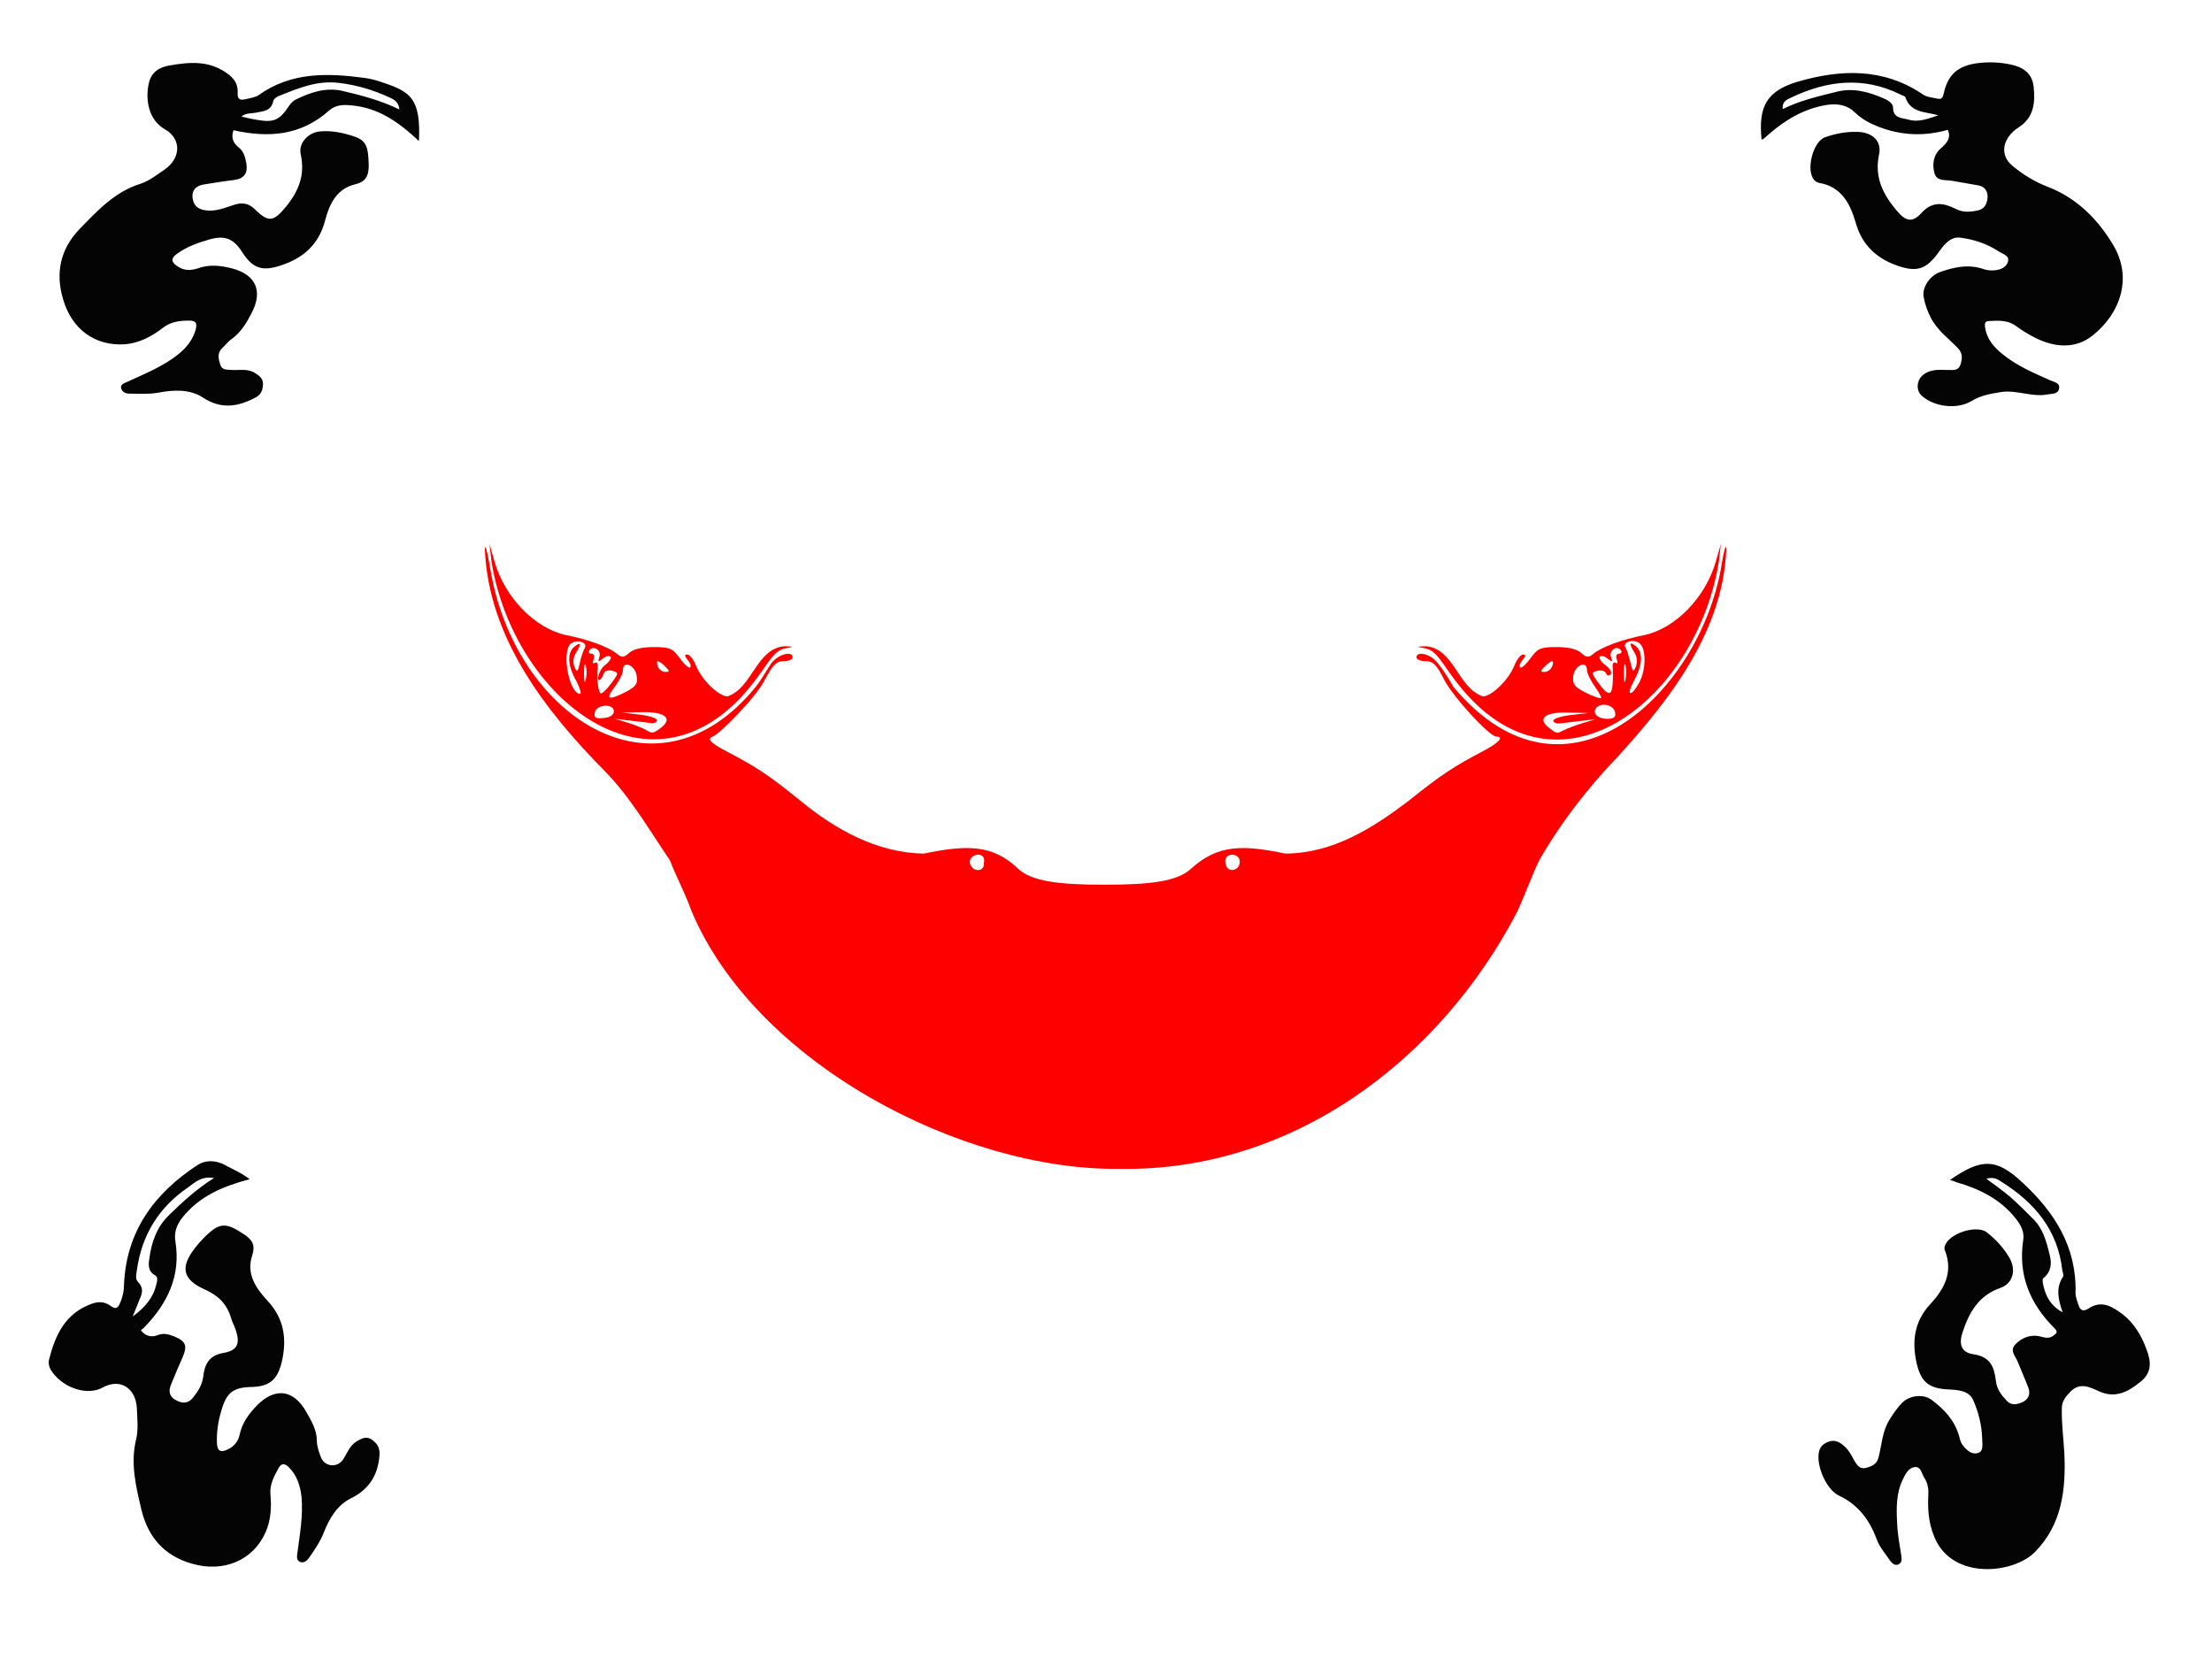 <?xml version="1.0" encoding="utf-8"?>
<!-- Generator: Adobe Illustrator 24.1.1, SVG Export Plug-In . SVG Version: 6.00 Build 0)  -->
<svg version="1.1"
	 id="svg1920" inkscape:version="0.44" sodipodi:docname="Isla_de_Pascua_bandera.svg" xmlns:cc="http://web.resource.org/cc/" xmlns:dc="http://purl.org/dc/elements/1.1/" xmlns:inkscape="http://www.inkscape.org/namespaces/inkscape" xmlns:rdf="http://www.w3.org/1999/02/22-rdf-syntax-ns#" xmlns:sodipodi="http://sodipodi.sourceforge.net/DTD/sodipodi-0.dtd" xmlns:svg="http://www.w3.org/2000/svg"
	 xmlns="http://www.w3.org/2000/svg" xmlns:xlink="http://www.w3.org/1999/xlink" x="0px" y="0px" viewBox="0 0 533.3 400"
	 style="enable-background:new 0 0 533.3 400;" xml:space="preserve">
<style type="text/css">
	.st0{fill:#FFFFFF;}
	.st1{fill:#040404;}
	.st2{fill:#FF0000;}
</style>
<sodipodi:namedview  bordercolor="#666666" borderopacity="1.0" gridtolerance="10.0" guidetolerance="10.0" height="400px" id="base" inkscape:current-layer="svg1920" inkscape:cx="357.1004" inkscape:cy="218.50303" inkscape:pageopacity="0.0" inkscape:pageshadow="2" inkscape:window-height="740" inkscape:window-width="1280" inkscape:window-x="-4" inkscape:window-y="-4" inkscape:zoom="1.4142136" objecttolerance="10.0" pagecolor="#ffffff">
	</sodipodi:namedview>
<g>
	<g>
		<rect class="st0" width="533.3" height="400"/>
	</g>
	<path class="st1" d="M470.1,284.5c7.6-5.3,11.2-5.3,17.5,0.6c7.7,7.1,13.1,15.5,12.8,26.6c0,1,0.4,2,0.7,2.9
		c0.4,1.3,1.1,1.7,2.4,0.9c3.2-2.2,5.9-0.4,8.3,1.4c2.7,2.1,4.5,5.1,5.7,8.4c1.1,2.8,1.4,5.6-1.4,7.8c-2.9,2.4-6,4.1-9.9,2.4
		c-2.4-1.1-4.7-2.3-7,0c-1.1,1.1-2.1,2.3-2.1,4c-0.1,3.6,0.4,7.2,0.6,10.8c0.4,8.7-0.5,17.2-7.1,23.9c-5.1,5.1-18.7,6.6-23.6-2.3
		c-1.9-3.6-2.3-7.4-2.1-11.3c0.1-1.5-0.1-3-0.9-4.2c-0.7-1-0.8-2.9-2.4-2.7c-1.4,0.2-2.2,1.6-2.8,2.9c-1.7,3.4-1.6,7.2-1.4,10.8
		c0.1,2.6,0.6,5.1,1,7.7c0.1,0.9,0.2,1.7-0.8,2.1c-0.8,0.3-1.4-0.3-1.9-0.9c-1.1-1.7-2.5-3.2-3.2-5.1c-1.7-4.6-4.4-8.4-9.1-10.6
		c-3.2-1.5-5.7-7.6-4.8-10.8c0.3-1.3,1.5-2,2.5-2.3c1.6-0.5,2.9,0.5,3.9,1.5c0.9,0.9,1.5,2.1,2.1,3.2c0.6,1,1.3,2.1,2.8,1.7
		c1.4-0.4,2.6-0.9,3-2.5c0.8-3.1,0.9-6.4,2.7-9.2c0.9-1.4,1.8-2.8,3-4c1.8-1.8,5.1-2.2,7.1-0.7c3,2.2,5.5,4.9,6.6,8.6
		c0.2,0.8,0.4,1.7,0.9,2.3c0.9,1.2,2.2,2.4,3.7,1.9c1.4-0.4,1-2.2,1-3.4c-0.1-3.3-0.9-6.5-2.2-9.4c-1-2.2-3.6-2.4-5.7-2.5
		c-4.8-0.2-6.8-1.6-7.9-6.3c-1.2-5.3-0.6-10.2,3.4-14.4c3.2-3.5,5.4-7.5,3.5-12.6c-0.2-0.4-0.3-0.9-0.1-1.3c0.9-3,7.6-5.2,10.1-3.3
		c2.2,1.7,4.1,3.8,5.5,6.2c1.6,2.8,0.9,6.1-2.2,7.2c-5.2,1.8-7.5,5.8-9.1,10.6c-1,2.9-0.4,5,2.6,5.4c4.1,0.6,5,3.1,5.4,6.4
		c0.2,2,1.3,3.4,2.6,4.8c1.2,1.3,2.7,0.9,4.1,0.2c1.4-0.8,1.6-2.1,1.1-3.4c-0.8-2.1-1.7-4.1-2.5-6.1c-0.5-1.4-2.1-2.7-0.6-4.3
		c1.5-1.5,3.3-2.3,5.5-2c1.2,0.2,2.4,0.9,3.7-0.1c0.8-0.6,1.1-0.9,0.2-1.8c-5.9-5.9-8.8-12.8-7.5-21.3c0.3-1.9-0.6-3.6-1.8-5.1
		c-3.7-4.7-8.8-7.2-14.4-8.8C471.4,284.9,471,284.7,470.1,284.5z M478.9,284.2c2.1,1.5,4,2.9,5.8,4.4c1.8,1.6,3.5,3.3,5.2,5
		c2.7,2.5,3.5,5.8,4.3,9.1c0.5,2,0.3,4-1.6,5.5c-0.2,0.1-0.1,0.7-0.1,1c0.5,3,1.8,5.6,4.8,7.2c-1-2.9-1.8-5.8,0.1-8.6
		c0.2-0.3-0.1-1.1-0.2-1.6c-1.1-9.7-6.7-16.3-14.7-21.3C481.5,284.2,480.5,283.7,478.9,284.2z M60.2,284.3
		c-6.5,1.7-12.1,4.1-16.2,9.2c-1.4,1.8-2.1,3.6-1.7,5.9c1.3,8.2-1.9,14.8-7.4,20.5c-0.3,0.3-0.5,0.5-0.8,0.7
		c-0.1,0.1-0.1,0.2-0.1,0.2c1.1,1.3,2.4,1.7,4,1.1c1.4-0.6,2.7-0.2,4,0.3c2.9,1.2,3.2,2.3,2,5.1c-1,2.2-1.9,4.4-2.8,6.6
		c-0.6,1.4-0.4,2.8,1.1,3.6c1.5,0.9,3,1,4.2-0.5c1.2-1.5,2.2-3,2.5-5.1c0.3-2.8,1.3-5.1,4.8-5.7c3.6-0.6,4.2-2.4,2.9-5.9
		c-0.3-0.9-0.8-1.7-1-2.6c-1-3.3-3.1-5.4-6.3-6.8c-5.4-2.4-6-5.4-2.4-10c0.6-0.8,1.3-1.6,2-2.3c3.9-4,5.4-4,10-0.9
		c1.9,1.3,2.6,2.6,1.8,5c-1.5,4.5,1,8,3.7,10.9c4.1,4.4,4.7,9.4,3.4,14.9c-1.1,4.3-3,5.8-7.4,5.9c-4.3,0.1-5.9,1.4-7.1,5.6
		c-0.8,2.6-1.2,5.2-1.1,7.9c0.1,2.2,1.1,2.3,2.7,1.5c1.5-0.7,2.5-2,2.8-3.6c0.6-2.8,2.2-4.9,4-6.8c4.4-4.6,9-4.1,12.1,1.5
		c1.2,2.1,2.5,4.3,2.5,6.9c0,1.3,0.5,2.7,1,4c1,2.3,3.9,2.5,5.3,0.5c1-1.5,1.6-3.4,3.3-4.4c1.2-0.7,2.4-1.4,3.8-0.3
		c1.3,1,1.8,1.9,1.7,3.7c-0.4,4.8-2.5,8.2-7,10.4c-3.2,1.6-5.1,4.8-6.4,8.1c-0.9,2.3-2.2,4.2-3.6,6.2c-0.5,0.7-1.2,1.3-2.1,1
		c-1-0.4-0.8-1.4-0.7-2.2c0.6-4.5,1.4-9,1-13.5c-0.3-2.7-1.1-5.2-3.1-7.2c-1-0.9-1.7-1-2.4,0.2c-1.1,2-2.2,3.9-2,6.4
		c0.3,3.1,0.1,6.3-1.2,9.2c-3,6.7-10.1,9.7-17.7,7.5c-6.7-1.9-10.6-6.4-12.2-13c-1.3-5.5-2.7-11.1-1.3-16.9c0.6-2.4,0.3-5,0.2-7.5
		c-0.2-4.9-4-7.4-8.2-5.1c-3.5,2-9.2,0.4-12.2-3.7c-0.6-0.8-1-1.8-0.8-2.9c1.5-6,3.9-11.3,10.4-13.6c1.7-0.6,3.2-0.4,4.4,0.5
		c1.6,1.2,2,0.2,2.5-1c0.5-1.3,0.8-2.6,0.8-4c0.5-12.9,7.3-22.1,17.7-28.9c1.8-1.2,4-1.2,6.1-0.3C55.9,281.8,58.1,282.7,60.2,284.3z
		 M51.6,284c-3.1-0.5-4.6,1.1-6.3,2.3c-7,4.8-11.1,11.4-12.3,19.9c-0.1,1-0.5,2.1,0.3,2.9c1.4,1.4,1,2.8,0.3,4.3
		c-0.5,1.2-0.9,2.3-1.6,4c3-2.2,5-4.6,5.7-7.8c0.2-0.8,0.5-1.7-0.4-2.2c-1.7-0.9-1.5-2.7-1.3-3.9c0.5-3.9,1.7-7.5,4.6-10.4
		C43.9,289.9,47.2,286.8,51.6,284z M101,34c-4.9-4.6-9.9-8.1-16.4-8.6c-1.9-0.2-3.7-0.1-5.2,1.2c-6.8,6.1-14.6,6.7-23.1,4.8
		c-0.6,1.6-0.2,3,1.2,4.1c1.3,1,1.6,2.4,1.9,3.9c0.4,2.4-0.6,3.7-3,4c-2.5,0.3-4.9,0.7-7.4,1.1c-1.6,0.3-2.7,1.2-2.6,3
		c0.2,1.9,1.1,2.9,3.1,3.2c2.6,0.4,4.9-0.7,7.2-1.4c2.1-0.6,3.5-0.1,4.9,1.3c3.2,3.1,4.4,2.8,7.3-0.7c3.1-3.8,4.7-7.7,3.6-12.7
		c-0.6-2.7,1.8-5.2,4.5-5.5c2.9-0.3,5.7,0.3,8.4,1.2c2.9,1,3.4,2.4,3.5,7c0,2.6-0.8,4-3.5,4.6c-4.3,1.1-6,4.8-7,8.6
		c-1.5,5.8-5.2,9.1-10.7,10.9c-4.5,1.5-6.8,0.7-9.3-3.2c-2.1-3.3-4.2-4.1-7.8-3.1c-2.8,0.8-5.4,1.7-7.8,3.4
		c-1.9,1.3-1.4,2.3,0.3,3.3c1.5,0.9,3,0.8,4.6,0.3c2.7-1,5.5-0.7,8.2,0c5.8,1.5,7.6,5.5,4.7,10.9c-1.2,2.3-2.5,4.5-4.7,6.1
		c-0.9,0.6-1.6,1.6-2.4,2.3c-1.2,1.2-0.8,2.6-0.4,3.9c0.4,1.4,1.7,1.2,2.8,1.3c1.9,0.1,3.9-0.4,5.7,0.8c1.1,0.7,1.9,1.4,1.8,2.8
		c-0.1,1.4-0.5,2.4-1.9,3.1c-4.2,2.2-8.2,2.8-12.5,0c-3.3-2.2-7.3-1.9-11-1.2c-2.3,0.4-4.6,0.2-6.9,0.2c-0.9,0-1.7-0.5-1.9-1.3
		c-0.2-0.9,0.7-1.2,1.4-1.5c4.3-2,8.7-3.7,12.4-6.7c2-1.6,3.5-3.5,4.2-6c0.3-1.3,0.2-2.1-1.5-2.1c-2.3,0-4.5,0.2-6.5,1.8
		c-2.6,2-5.6,3.6-9,3.9c-7.3,0.5-12.9-3.6-15-10.9c-1.9-6.4-0.6-12.1,4-16.9c4.3-4.4,8.5-9,14.7-10.9c2.1-0.7,4-2.2,5.9-3.5
		c3.8-2.7,4-7.3,0-9.6c-4.1-2.3-4.8-7.4-3.9-11.2c0.6-2.6,2.5-3.8,4.9-4.2c5.1-0.9,10-1.3,14.5,2.3c1.5,1.2,2.1,2.6,2,4.3
		c-0.1,1.7,0.7,1.8,2,1.5c1.1-0.3,2.3-0.4,3.1-1c7.9-5.6,16.6-5.3,25.6-4.1c1.5,0.2,2.9,0.6,4.3,1.1C98.9,22.1,101.5,23.7,101,34z
		 M96.3,26.4c-0.2-2-1.5-2.5-2.6-3C90,21.7,86,20.5,81.8,20c-5.3-0.7-10,1.3-14.7,3.2c-0.5,0.2-1.1,0.7-1.2,1.1
		c-0.5,2.6-2.6,2.5-4.4,2.9c-1.1,0.2-2.2,0-3.3,0.9c1.3,0.3,2.5,0.6,3.8,0.8c4,0.7,5.4,0.1,7.7-3.4c0.4-0.6,1-1.2,1.6-1.5
		c3.5-1.7,7.2-3,11.2-2.1C87.2,23,91.8,24.2,96.3,26.4z M469.6,31.3c-5.6,1.6-11.1,1.4-16.6-0.7c-2.1-0.8-4-1.8-5.7-3.4
		c-1.9-1.9-4.2-2.3-6.9-1.9c-5.5,0.9-10,3.6-14.1,7.2c-0.4,0.4-0.8,0.7-1.3,1.1c-0.1,0-0.2,0-0.3,0c-0.8-8,1.3-11.7,8.7-13.9
		c10.3-3,20.6-3.4,30.1,3c1.1,0.8,2.5,0.8,3.7,1.1c1,0.2,1.2-0.4,1.4-1.2c1-4.6,3.4-6.8,8.4-7.4c2.5-0.3,5-0.2,7.5,0.3
		c3.1,0.6,5.4,2,5.8,5.4c0.4,3.8,0.1,7.4-3.6,9.8c-3.9,2.5-4.7,6.6-1.6,9.2c2.5,2.1,5.4,3.9,8.5,5.1c7.1,2.7,12.2,7.9,15.9,14.1
		c4.7,7.9,1.7,16.5-5,21.8c-4.1,3.3-9.2,2.9-13.9,0.5c-1.6-0.8-3.2-1.8-4.7-2.9c-2-1.4-4.2-1.2-6.4-1.1c-1.1,0-1,0.9-0.9,1.6
		c0.4,2.7,2.1,4.7,4.1,6.3c3.5,2.9,7.6,4.6,11.6,6.4c0.9,0.4,2.5,0.6,2.1,2.1c-0.3,1.3-1.8,1.1-2.8,1.3c-3.7,0.7-7.2-1.1-11-0.6
		c-2.6,0.4-5,0.8-7.3,2.2c-3.5,2.1-9,1.4-12-1.3c-1.5-1.4-1.2-4,0.6-5.2c1.8-1.3,3.9-1,5.9-1c1.2,0,2.4,0.2,2.9-1.4
		c0.4-1.4,0.5-2.6-0.6-3.8c-2.3-2.4-5-4.3-6.6-7.4c-0.8-1.6-1.4-3.2-1.7-4.9c-0.5-2.3,1.4-5.2,3.9-6.1c3.4-1.2,6.9-2,10.6-0.7
		c0.6,0.2,1.3,0.3,1.9,0.3c1.7,0,3.4-0.5,3.9-2.1c0.5-1.5-1.4-1.9-2.4-2.6c-2.8-1.8-5.9-2.8-9.1-3.2c-2.4-0.3-3.9,1.7-5.2,3.5
		c-3,4.2-5.3,4.9-10.1,3.2c-5-1.8-8.4-5-9.9-10.3c-1.3-4.5-3.4-8.7-8.8-9.6c-0.4-0.1-0.9-0.3-1.2-0.7c-2.1-2.3-0.3-9.3,2.6-10.3
		c2.5-0.9,5.2-1.4,7.9-1.3c3.5,0.1,5.9,2.2,5.1,5.6c-1.1,5.4,1,9.5,4.3,13.4c2.1,2.5,3.7,3,5.9,0.6c2.7-3,5.4-2.5,8.4-1
		c1.7,0.9,3.6,0.7,5.4,0.3c1.5-0.4,2.1-1.6,2.2-3.2c0-1.5-0.7-2.5-2.2-2.8c-2.1-0.4-4.2-0.7-6.3-1.1c-1.6-0.3-3.7,0.2-4.3-1.8
		c-0.6-2.2-0.3-4.5,1.6-6.1C469.6,34.3,470.4,33.1,469.6,31.3z M467.3,27.8c-3-0.9-6.6-0.5-7.9-4.3c-0.1-0.4-0.9-0.5-1.4-0.8
		c-8.8-4.3-17.5-3.3-26.1,0.8c-1.1,0.5-2.3,1-2.1,2.8c4.2-2.1,8.7-3.1,13.1-4.2c4-1,7.7,0.1,11.2,1.6c1,0.4,2.3,1.2,2.3,2.2
		c0,2.6,2,2.5,3.6,2.9C462.5,29.6,464.9,28.6,467.3,27.8z"/>
	<g>
		<path id="path2508" sodipodi:nodetypes="cccsssssssssssssc" class="st2" d="M414.4,135.4l0.5-4.3l-1.2,4.2
			c-2.5,8.8-9.8,16.2-17.2,17.8c-5.5,1.1-10.4,2.9-12.3,4.5c-1.2,1-1.7,1-3-0.2c-1-0.9-3.1-1.4-5.9-1.4c-3.8,0-4.6,0.3-6.3,2.7
			c-1.1,1.5-2.2,2.5-2.5,2.2c-0.3-0.3,0-1.1,0.6-1.8c0.8-1,0.8-1.3,0.1-1.3c-0.6,0-1.6,1.3-2.2,2.9c-1.5,3.5-5.5,7.2-7.5,7.2
			c-6.1-2.1-6.9-11.6-13.8-12.1c-2.3,0.1-2.3,0.1-0.2,0.5c3,0.5,4.1,3.7,8,8.6C375.5,195.5,409.1,168.6,414.4,135.4z"/>
		<path id="path1972" sodipodi:nodetypes="csssssssssssssssssssssssssssssssc" class="st2" d="M270,281.8
			c-38.1,0.5-87.9-25.5-103.3-62.2c-1.5-4.2-3.6-8.1-5.2-12.2c-4.9-7.2-9.5-15.2-15.7-21.5c-14.4-14.6-28-32.2-28.9-53.4
			c0-1.7,0.6,0.4,1.3,4.6c5.7,35,39.7,58.3,64,28.5c1.6-2,3.1-4.9,4-6c1.8-2,4.9-2.7,4.9-1.1c0,0.5-1,0.9-2.2,0.9
			c-1.7,0-2.6,0.9-4.5,4.5c-2.1,4.2-11,13.2-12.6,13.7c-1.4,0.5-0.5,1.5,2.9,3.3c7.6,4,10.3,5.7,18.2,12.1
			c8.5,7,18.5,12.6,29.8,12.8c10.1-2.1,16.6-2.3,22.7,3.6c3.3,3.1,9.8,3.9,20.9,3.9s17.6-0.8,20.9-3.9c6.5-5.9,12.6-5.7,22.7-3.6
			c11.5-0.1,21-6.1,29.8-12.8c7.9-6.3,10.6-8.1,18.2-12.1c3.4-1.8,4.8-3.3,2.9-3.3c-1.7,0-10.5-9.6-12.6-13.7
			c-1.8-3.6-2.7-4.5-4.5-4.5c-1.2,0-2.2-0.4-2.2-0.9c0-1.6,3.2-0.9,4.9,1.1c1,1.1,2.8,3.8,4,6c27.2,32.5,59.1,1.4,64.5-28.5
			c0.7-4.3,1.2-6.3,1.3-4.6c-0.9,21.2-15.5,38.6-29.4,53.4c-5.9,6.6-11.3,13.8-15.7,21.5c-1.9,4-3.4,8.2-5.2,12.2
			C347,256,311.2,282.5,270,281.8z"/>
		<path id="path1970" class="st0" d="M237.2,208.1c0.8-3.5-4.9-2-3,0.8C235.1,210.3,237.4,210,237.2,208.1z"/>
		<path id="path1968" class="st0" d="M298.8,208.4c0.9-3.1-4.5-3.2-3.2,0.2C296,210.3,298.4,210,298.8,208.4z"/>
		<path id="path1966" sodipodi:nodetypes="cccsssssssssssssc" class="st2" d="M118.5,135.4l-0.5-4.3l1.2,4.2
			c2.5,8.8,9.8,16.2,17.2,17.8c5.5,1.1,10.4,2.9,12.3,4.5c1.2,1,1.7,1,3-0.2c1-0.9,3.1-1.4,5.9-1.4c3.8,0,4.6,0.3,6.3,2.7
			c1.1,1.5,2.2,2.5,2.5,2.2s0-1.1-0.6-1.8c-0.8-1-0.8-1.3-0.1-1.3c0.6,0,1.6,1.3,2.2,2.9c1.5,3.5,5.5,7.2,7.5,7.2
			c6.1-2.1,6.9-11.6,13.8-12.1c2.3,0.1,2.3,0.1,0.2,0.5c-3,0.5-4.1,3.7-8,8.6C157.4,195.4,123.8,168.5,118.5,135.4z"/>
		<path id="path1964" class="st0" d="M159.3,175.5c3-2.3,1.1-3.9-4.4-3.8l-5,0.1l4.4,0.5c2.4,0.3,4.2,0.9,4.1,1.4
			c-0.1,0.5-0.9,0.8-1.7,0.6c-0.8-0.1-3-0.4-5-0.6l-3.5-0.4l3,0.9c1.7,0.5,3.6,1.3,4.4,1.7C157.2,176.9,157.4,176.9,159.3,175.5z"/>
		<path id="path1962" class="st0" d="M148,171.5c0-2-4.3-1.7-4.6,0.3c-0.2,1.3,0.2,1.5,2.2,1.3C147.1,173,148,172.3,148,171.5z"/>
		<path id="path1960" class="st0" d="M145.2,171.9c0.3-0.3,1-0.3,1.7-0.1c0.7,0.3,0.5,0.5-0.5,0.5
			C145.5,172.4,144.9,172.2,145.2,171.9z"/>
		<path id="path1958" class="st0" d="M153.5,163c-0.3-2.6-3.3-3.9-3.3-1.5c0,0.8-0.8,2.4-1.7,3.7c-2.6,3.3-2.1,3.8,1.8,1.9
			C153.3,165.6,153.8,165,153.5,163z"/>
		<path id="path1956" class="st0" d="M138.9,164.1c-2.1-3.7-2.2-6.8-0.4-8.2c1.6-1.3,1.7-0.6,0.3,1.6c-0.6,0.9-0.7,2.3-0.3,3.3
			c0.6,1.4,0.8,1.3,1.3-1c0.3-1.5,0.9-3.1,1.2-3.6c0.8-1.3-2-2.2-3.4-1c-2.3,1.9-0.4,12.1,2.3,12.1
			C140.2,167.2,139.8,165.8,138.9,164.1z"/>
		<path id="path1954" sodipodi:nodetypes="csssssssssssssc" class="st0" d="M147.4,164.7c1.8-2.4,1.8-2.5,0.2-3
			c-0.9-0.2-1.8,0-2,0.6s-0.9,2-1.3,1.6c-0.4-0.4,0.4-2.7,1.5-3.5c1.1-0.8,1.7-1.8,1.4-2.1c-0.3-0.3-1.2-0.1-1.9,0.5
			c-1.1,0.9-1.2,0.8-0.8-0.4c0.6-1.6-1.5-3-2.4-1.6c-0.3,0.5-0.1,0.8,0.5,0.8c0.6,0,0.8,0.6,0.5,1.4c-0.3,0.8-0.2,1.1,0.3,0.8
			c0.5-0.3,0.8,0.2,0.7,1c-0.3,3.1,0.2,6.4,0.8,6.4C145.2,167.2,146.4,166.1,147.4,164.7z"/>
		<path id="path1952" class="st0" d="M141.2,160.4c-0.2-0.8-0.4,0.1-0.4,2c0,1.9,0.2,2.6,0.4,1.5
			C141.5,162.8,141.5,161.3,141.2,160.4z"/>
		<path id="path1950" class="st0" d="M160.4,160.7c-0.7-0.7-1.5-1.3-1.8-1.3c-0.3,0-0.2,0.6,0,1.3c0.3,0.7,1.1,1.3,1.8,1.3
			C161.5,162,161.5,161.8,160.4,160.7z"/>
		<path id="path1946" class="st0" d="M377.1,176c0.8-0.4,2.9-1.2,4.6-1.7l3-0.9l-3.5,0.4c-1.9,0.2-4.1,0.5-5,0.6
			c-0.8,0.1-1.6-0.1-1.7-0.6c-0.1-0.5,1.7-1.1,4.1-1.4l4.4-0.5l-5-0.1c-5.6-0.2-7.5,1.5-4.4,3.8C375.5,177,375.3,176.9,377.1,176z"
			/>
		<path id="path1944" class="st0" d="M389.4,171.8c-0.3-1.8-3.1-2.5-4.4-1.3c-1.3,1.3,0,2.8,2.5,2.8
			C389.1,173.3,389.6,172.9,389.4,171.8z"/>
		<path id="path1942" class="st0" d="M385.4,171.9c0.3-0.3,1-0.3,1.7-0.1c0.7,0.3,0.5,0.5-0.5,0.5
			C385.6,172.4,385.1,172.2,385.4,171.9z"/>
		<path id="path1940" class="st0" d="M384.5,165.5c-1-1.4-1.9-3.2-1.9-4c0-2.4-3-1.1-3.3,1.5c-0.2,2,0.3,2.6,3,4
			c1.8,0.9,3.5,1.5,3.7,1.3C386.2,168.2,385.5,166.9,384.5,165.5z"/>
		<path id="path1938" class="st0" d="M388.8,164.8c0.1-1.3,0.1-3.1,0-4c-0.1-0.9,0.3-1.3,0.7-1c0.5,0.3,0.6,0,0.3-0.8
			c-0.3-0.7-0.1-1.4,0.5-1.4c0.6,0,0.8-0.4,0.5-0.8c-0.9-1.4-3,0-2.4,1.6c0.5,1.2,0.3,1.3-0.8,0.4c-0.7-0.6-1.6-0.8-1.9-0.5
			c-0.3,0.3,0.3,1.3,1.4,2.1c1.1,0.8,1.6,1.8,1.2,2.2c-0.4,0.4-0.9,0.3-1.1-0.3c-0.2-0.5-1.1-0.8-2-0.6c-1.6,0.4-1.6,0.5,0.2,3
			C387.7,167.8,388.6,167.9,388.8,164.8z"/>
		<path id="path1936" class="st0" d="M395.2,164.6c1.7-3.2,1.7-8.2,0.1-9.5c-1.4-1.2-4.3-0.3-3.4,1c0.3,0.5,0.8,2.1,1.2,3.6
			c0.5,2.3,0.7,2.5,1.3,1c0.4-1,0.3-2.3-0.3-3.3c-1.4-2.2-1.3-2.9,0.3-1.6c1.8,1.5,1.6,4.6-0.4,8.2c-0.9,1.7-1.4,3.1-0.9,3.1
			S394.4,166,395.2,164.6z"/>
		<path id="path1934" class="st0" d="M391.9,160.4c-0.2-0.8-0.4,0.1-0.4,2c0,1.9,0.2,2.6,0.4,1.5
			C392.1,162.8,392.1,161.3,391.9,160.4z"/>
		<path id="path1929" class="st0" d="M374.2,160.7c0.3-0.7,0.3-1.3,0-1.3c-0.3,0-1.1,0.6-1.8,1.3c-1.1,1.1-1.1,1.3,0,1.3
			C373.1,162,373.9,161.4,374.2,160.7z"/>
	</g>
</g>
</svg>
